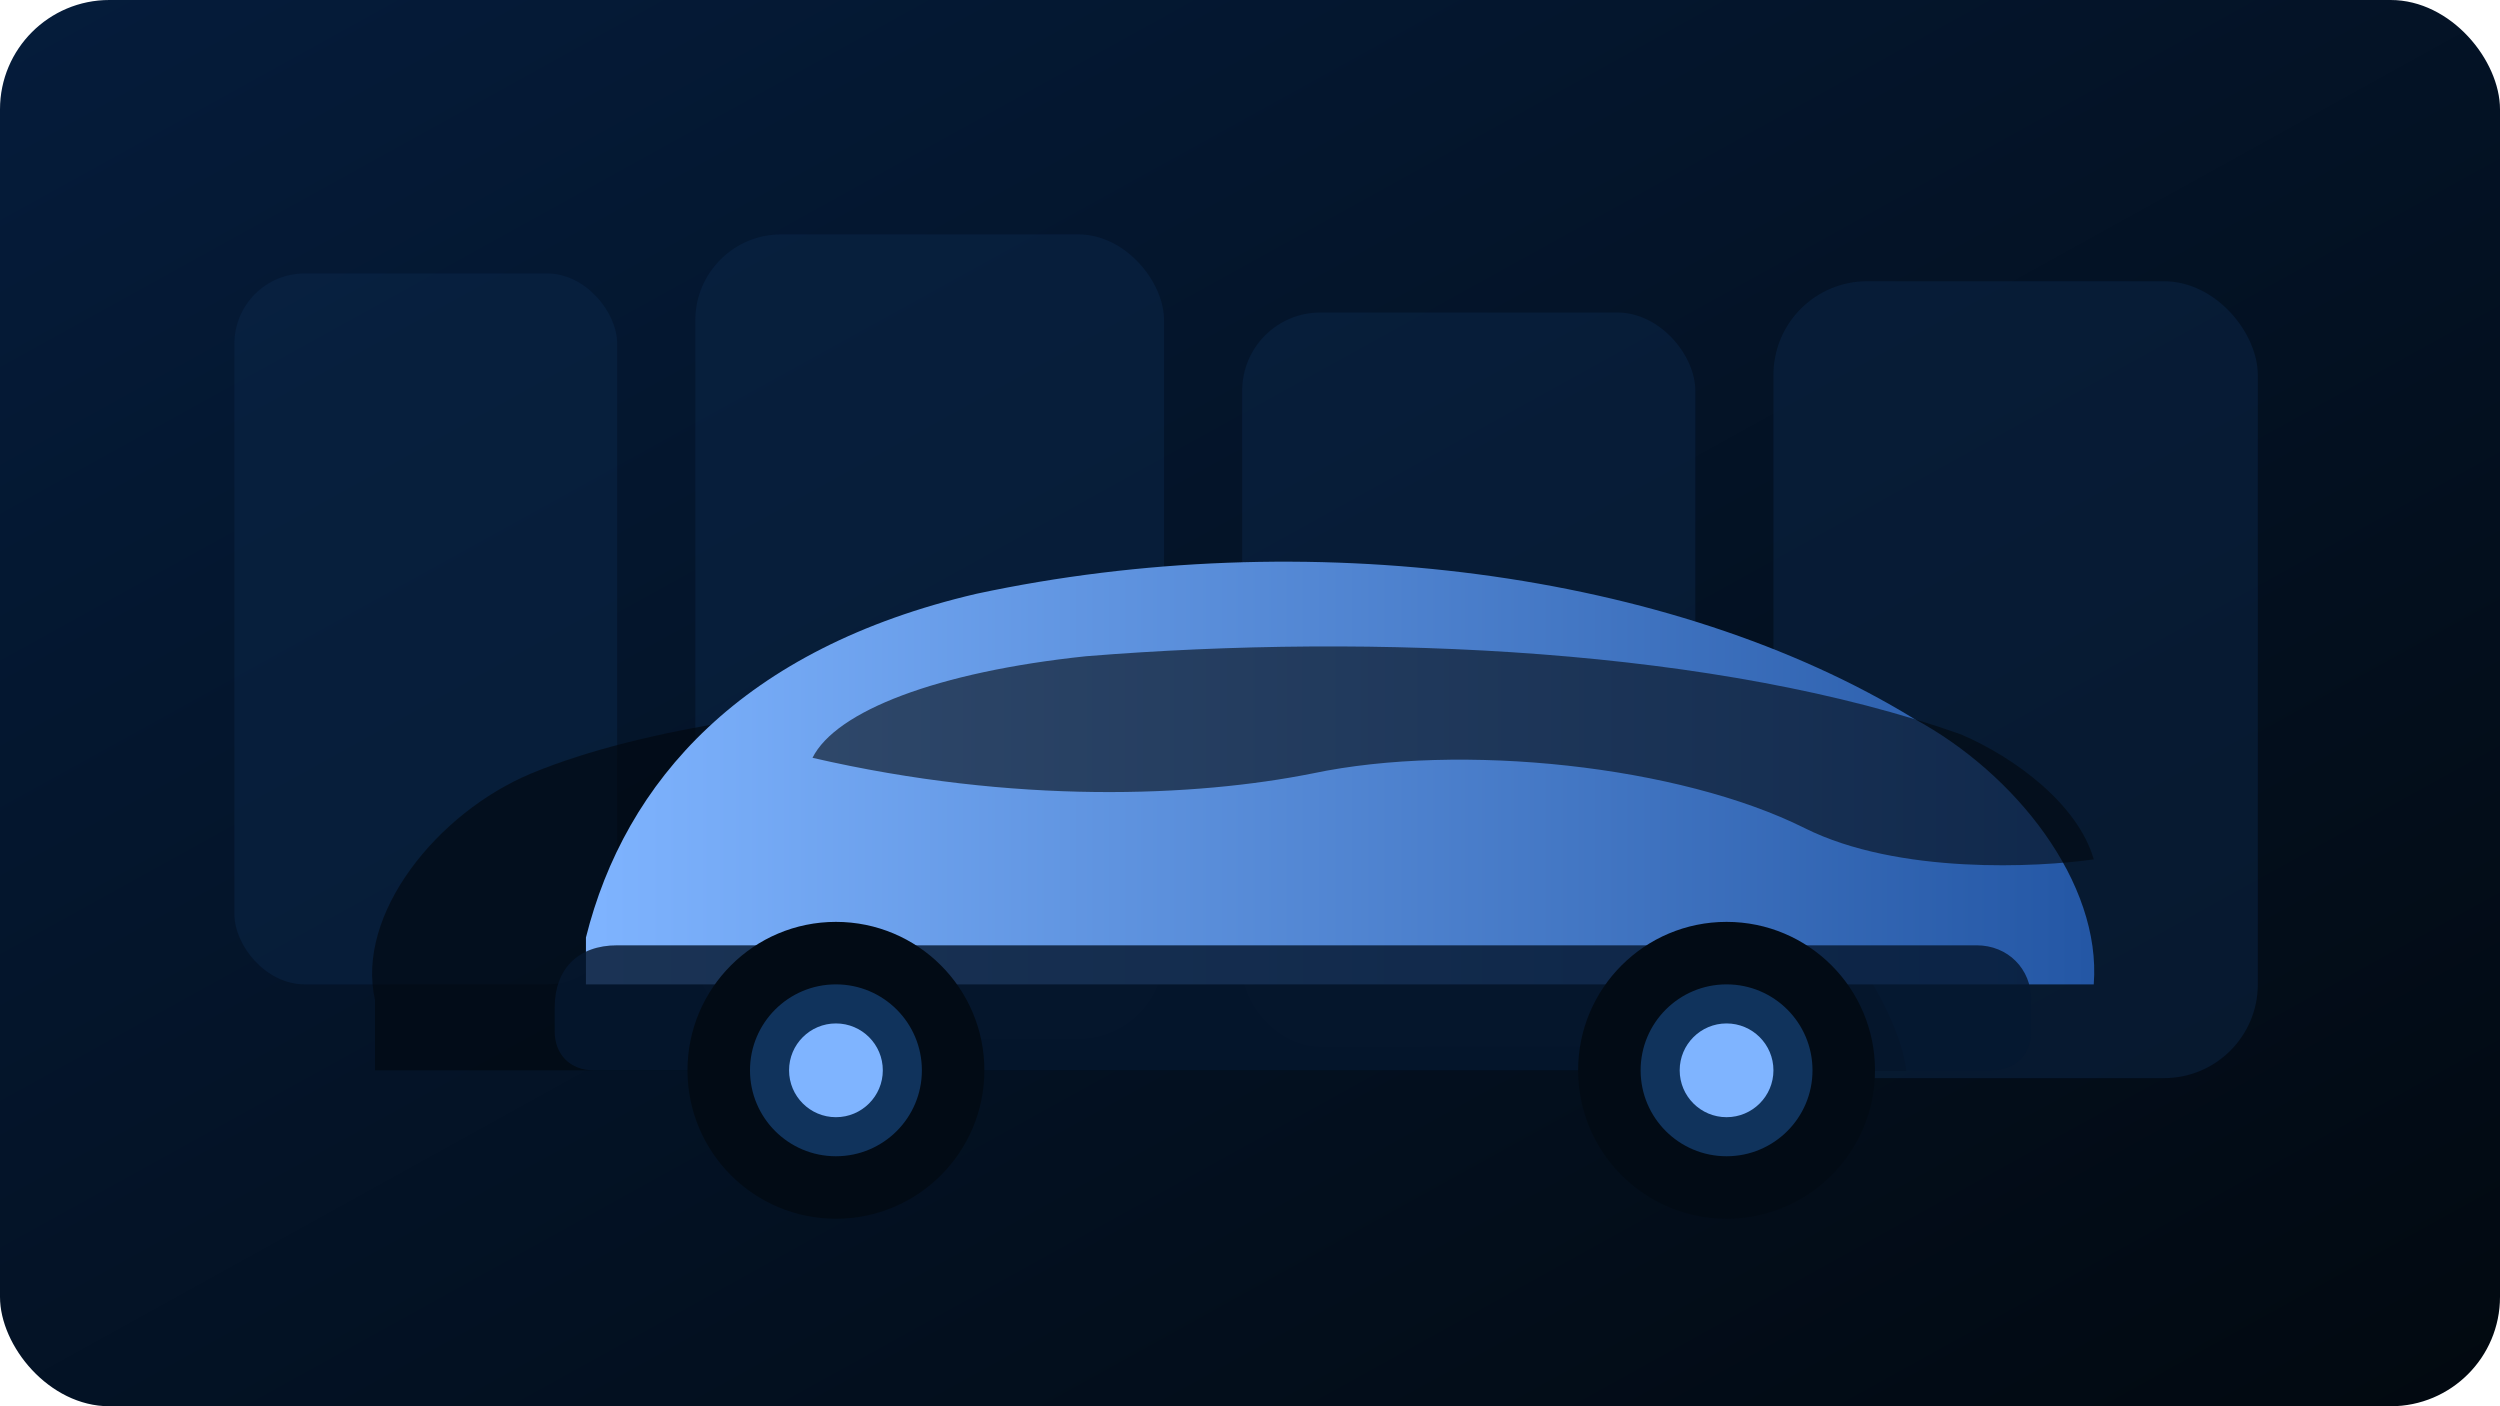 <svg width="640" height="360" viewBox="0 0 640 360" xmlns="http://www.w3.org/2000/svg" role="img" aria-labelledby="title">
  <title id="title">Peugeot 3008 y 208 GT listos para entrega</title>
  <defs>
    <linearGradient id="peugeotBg" x1="0%" y1="0%" x2="100%" y2="100%">
      <stop offset="0%" stop-color="#051c3b" />
      <stop offset="100%" stop-color="#020910" />
    </linearGradient>
    <linearGradient id="peugeotCar" x1="0%" y1="0%" x2="100%" y2="0%">
      <stop offset="0%" stop-color="#7fb4ff" />
      <stop offset="100%" stop-color="#2356a4" />
    </linearGradient>
  </defs>
  <rect width="640" height="360" rx="28" fill="url(#peugeotBg)" />
  <g opacity="0.45" fill="#0a274c">
    <rect x="60" y="70" width="98" height="182" rx="18" />
    <rect x="178" y="60" width="120" height="206" rx="22" />
    <rect x="318" y="80" width="116" height="188" rx="20" />
    <rect x="454" y="72" width="124" height="204" rx="24" />
  </g>
  <g transform="translate(78 184)">
    <path d="M18 72c-5-22 16-48 40-58 58-24 172-22 236-18 38 2 70 18 92 48 12 18 22 32 24 46H18z" fill="#030910" opacity="0.65" />
  </g>
  <g transform="translate(110 146)">
    <path d="M40 94c10-40 40-74 100-88 84-18 178-6 240 32 26 14 48 42 46 68H40z" fill="url(#peugeotCar)" />
    <path d="M48 96h348c8 0 14 6 14 14v8c0 6-4 10-10 10H42c-6 0-10-4-10-10v-6c0-10 6-16 16-16z" fill="#051830" opacity="0.82" />
    <g transform="translate(46 128)">
      <circle cx="58" cy="0" r="38" fill="#020b15" />
      <circle cx="58" cy="0" r="22" fill="#10335c" />
      <circle cx="58" cy="0" r="12" fill="#7fb4ff" />
    </g>
    <g transform="translate(274 128)">
      <circle cx="58" cy="0" r="38" fill="#020b15" />
      <circle cx="58" cy="0" r="22" fill="#10335c" />
      <circle cx="58" cy="0" r="12" fill="#7fb4ff" />
    </g>
    <path d="M98 48c6-12 32-22 70-26 74-6 162-2 224 20 14 6 30 18 34 32-14 2-50 4-74-8-32-16-88-22-126-14-30 6-76 8-128-4z" fill="rgba(3,9,16,0.6)" />
  </g>
</svg>
